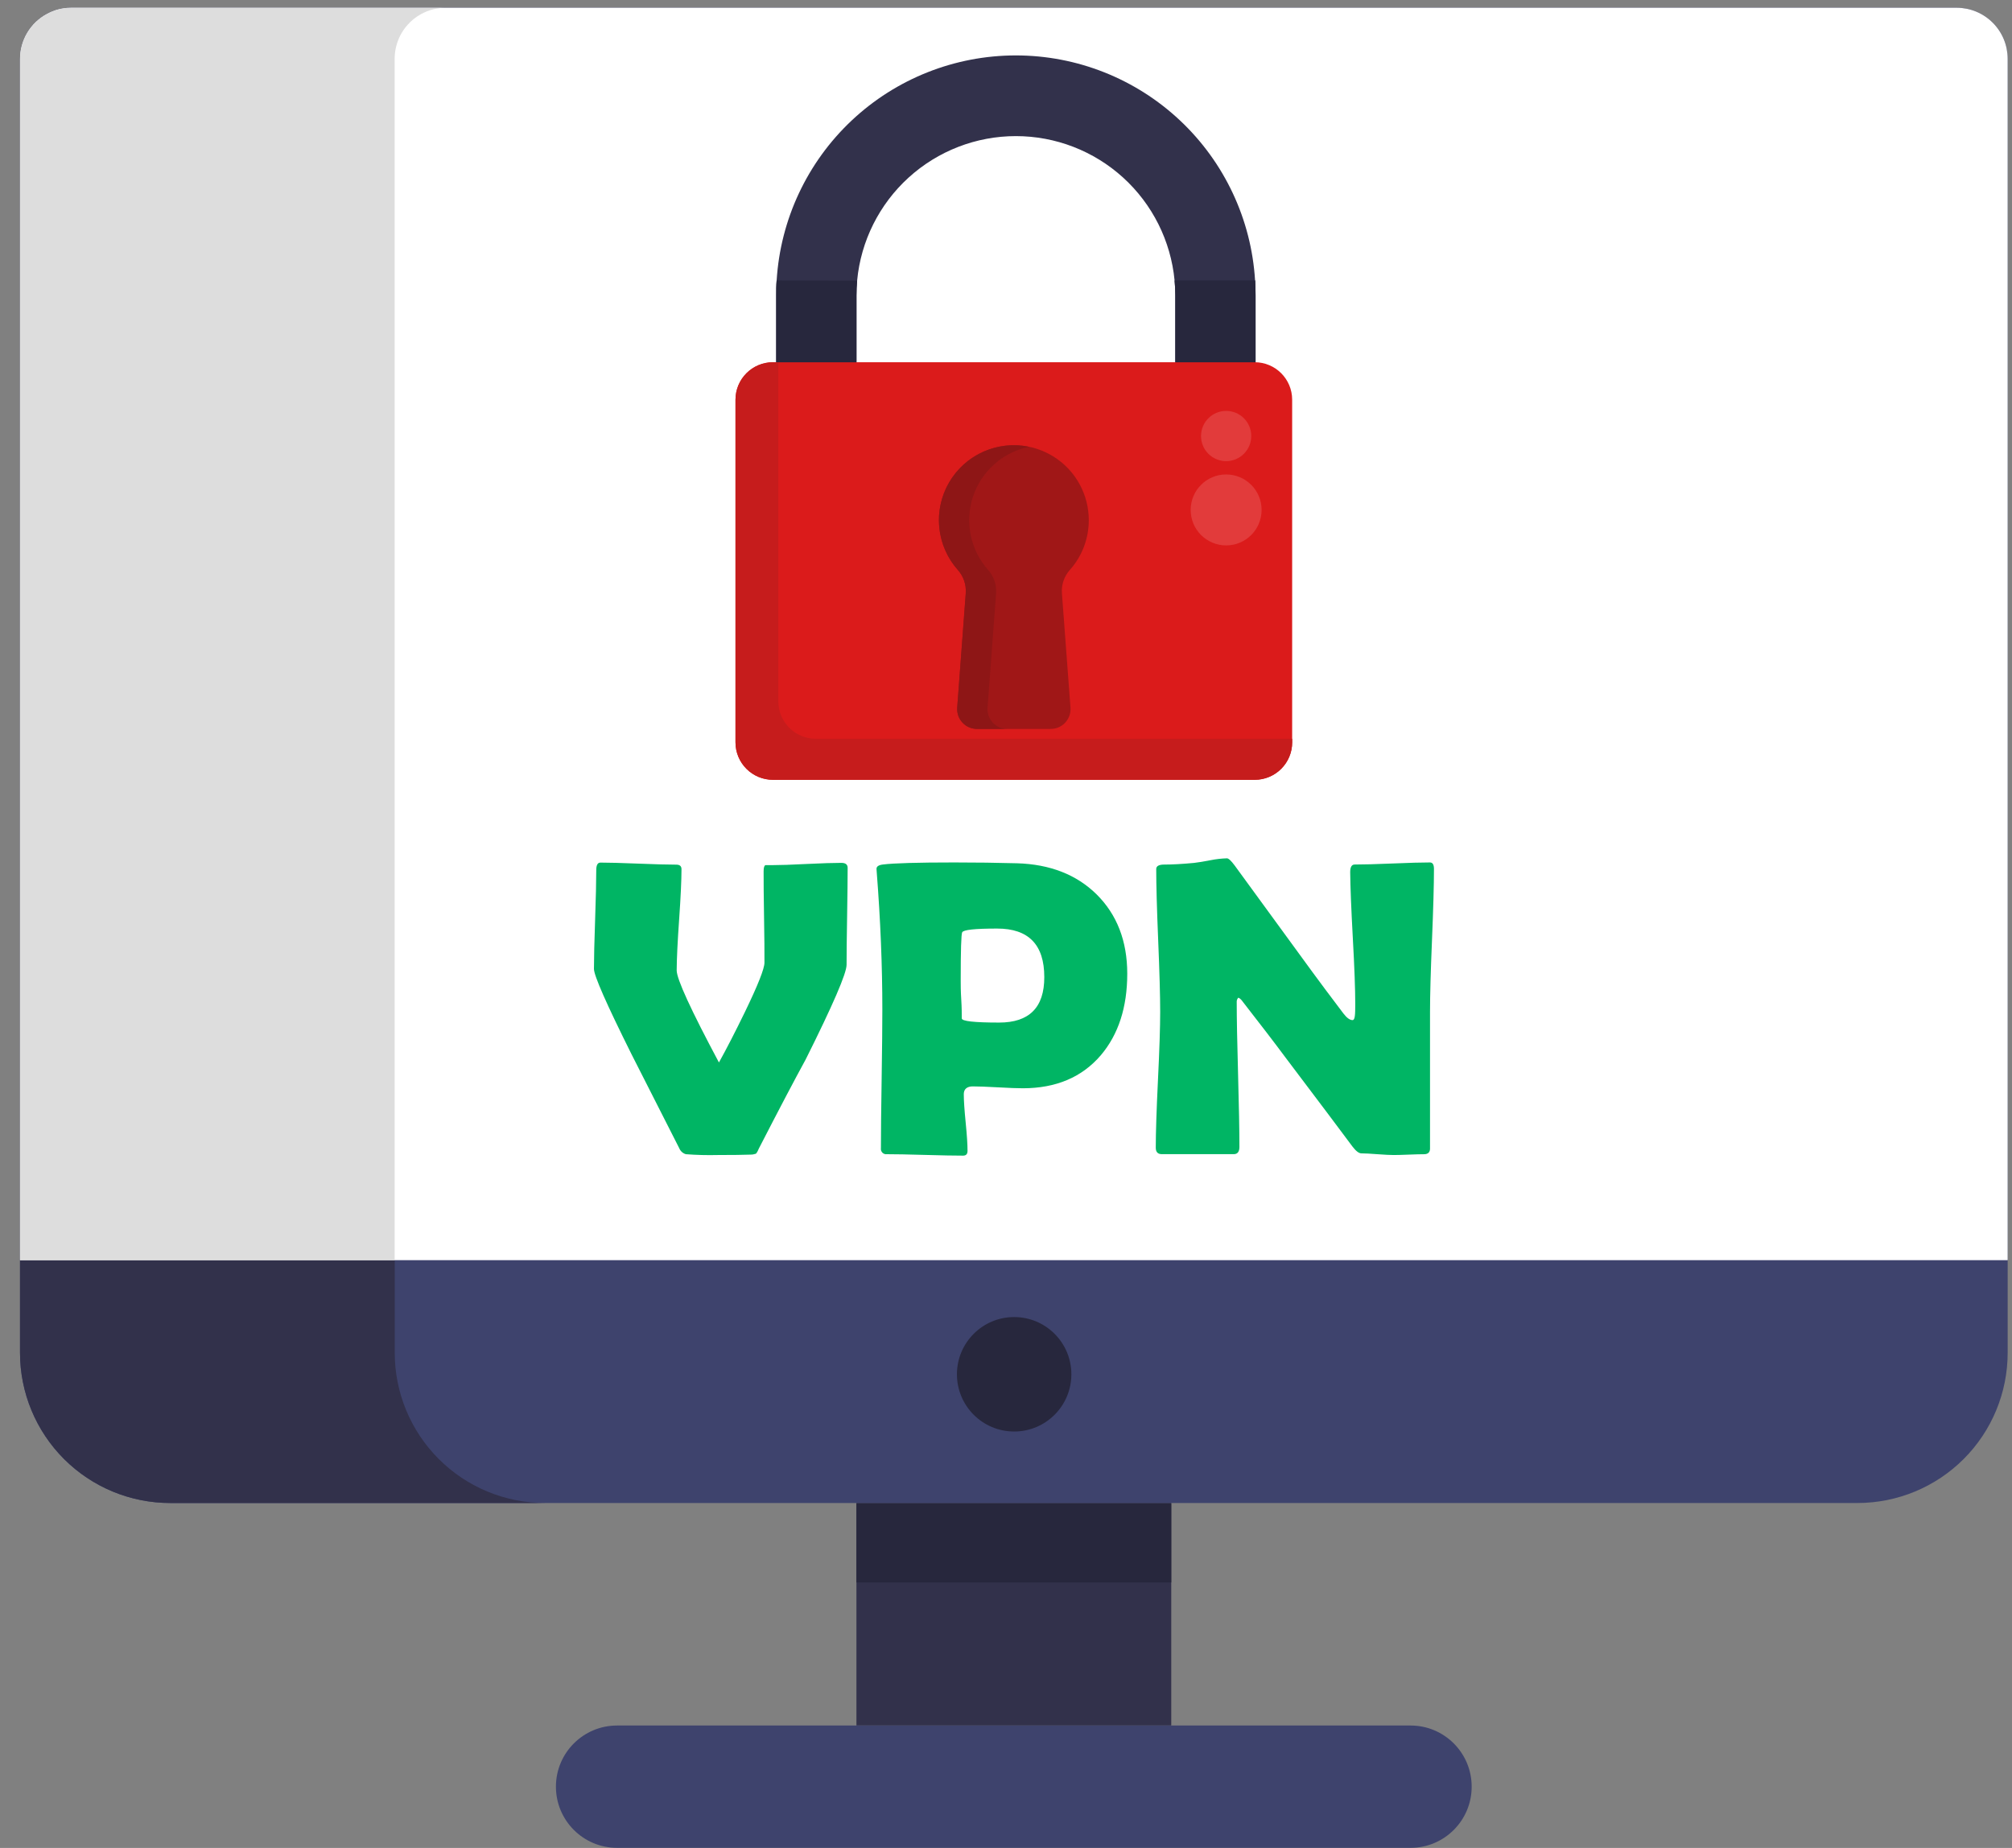 <svg width="98" height="90" viewBox="0 0 98 90" fill="none" xmlns="http://www.w3.org/2000/svg">
<rect x="0" y="0" width="98" height="90" fill="#808080" stroke="none"/>
<path d="M57.049 73.201H41.715V84.038H57.049V73.201Z" fill="#32314B"/>
<path d="M57.049 73.201H41.715V77.07H57.049V73.201Z" fill="#27273D"/>
<path d="M97.789 2.863V65.884C97.789 67.824 97.019 69.686 95.646 71.058C94.274 72.43 92.413 73.201 90.472 73.201H8.292C6.351 73.201 4.49 72.43 3.118 71.058C1.746 69.686 0.975 67.824 0.975 65.884V2.863C0.975 2.414 1.098 1.975 1.329 1.59C1.559 1.205 1.89 0.89 2.285 0.679C2.357 0.639 2.427 0.607 2.504 0.572C2.58 0.541 2.654 0.515 2.722 0.489C2.961 0.415 3.21 0.377 3.46 0.377H95.312C95.97 0.38 96.6 0.642 97.064 1.108C97.529 1.574 97.789 2.205 97.789 2.863Z" fill="#3E436D"/>
<path d="M26.54 73.201H8.292C6.351 73.201 4.49 72.43 3.118 71.058C1.746 69.686 0.975 67.824 0.975 65.884V2.863C0.975 2.414 1.098 1.975 1.329 1.59C1.559 1.205 1.89 0.89 2.285 0.679C2.357 0.639 2.427 0.607 2.504 0.572C2.58 0.541 2.654 0.515 2.722 0.489C2.961 0.415 3.21 0.377 3.46 0.377H21.709C21.05 0.378 20.419 0.64 19.954 1.105C19.488 1.571 19.227 2.202 19.227 2.861V65.884C19.227 67.824 19.997 69.684 21.369 71.056C22.74 72.429 24.6 73.2 26.54 73.201Z" fill="#32314B"/>
<path d="M68.705 84.038H30.055C28.411 84.038 27.078 85.371 27.078 87.015V87.017C27.078 88.662 28.411 89.995 30.055 89.995H68.705C70.349 89.995 71.682 88.662 71.682 87.017V87.015C71.682 85.371 70.349 84.038 68.705 84.038Z" fill="#3E436D"/>
<path d="M49.397 69.719C50.936 69.719 52.184 68.472 52.184 66.932C52.184 65.393 50.936 64.145 49.397 64.145C47.858 64.145 46.61 65.393 46.61 66.932C46.61 68.472 47.858 69.719 49.397 69.719Z" fill="#27273D"/>
<path d="M97.789 2.863V61.375H0.975V2.863C0.975 2.414 1.098 1.975 1.329 1.59C1.559 1.205 1.89 0.89 2.285 0.679C2.357 0.639 2.427 0.607 2.504 0.572C2.58 0.541 2.654 0.515 2.722 0.489C2.961 0.415 3.21 0.377 3.46 0.377H95.312C95.97 0.38 96.6 0.642 97.064 1.108C97.529 1.574 97.789 2.205 97.789 2.863Z" fill="white"/>
<path d="M21.704 0.379C21.046 0.38 20.415 0.642 19.949 1.108C19.484 1.573 19.223 2.205 19.223 2.863V61.375H0.975V2.863C0.975 2.414 1.098 1.975 1.329 1.59C1.559 1.205 1.89 0.89 2.285 0.679C2.357 0.639 2.427 0.607 2.504 0.572C2.58 0.541 2.654 0.515 2.722 0.489C2.961 0.415 3.21 0.377 3.46 0.377L21.704 0.379Z" fill="#DDDDDD"/>
<path d="M61.156 14.388V17.642C61.156 17.899 61.105 18.153 61.007 18.39C60.909 18.628 60.765 18.843 60.583 19.025C60.402 19.206 60.186 19.35 59.949 19.449C59.712 19.547 59.458 19.597 59.201 19.597C58.944 19.597 58.69 19.547 58.453 19.449C58.216 19.35 58 19.206 57.819 19.025C57.637 18.843 57.493 18.628 57.395 18.39C57.297 18.153 57.246 17.899 57.246 17.642V14.388C57.246 14.141 57.233 13.898 57.211 13.658C57.028 11.735 56.134 9.949 54.705 8.649C53.275 7.349 51.413 6.629 49.48 6.629C47.548 6.629 45.686 7.349 44.256 8.649C42.827 9.949 41.933 11.735 41.75 13.658C41.728 13.898 41.717 14.141 41.717 14.388V17.642C41.717 18.161 41.511 18.658 41.145 19.025C40.778 19.391 40.281 19.597 39.762 19.597C39.244 19.597 38.747 19.391 38.38 19.025C38.013 18.658 37.807 18.161 37.807 17.642V14.388C37.807 14.141 37.807 13.898 37.829 13.658C38.011 10.691 39.318 7.906 41.483 5.869C43.648 3.833 46.508 2.699 49.48 2.699C52.453 2.699 55.313 3.833 57.478 5.869C59.644 7.906 60.95 10.691 61.132 13.658C61.149 13.907 61.156 14.15 61.156 14.388Z" fill="#32314B"/>
<path d="M61.114 17.642H37.648C36.64 17.642 35.824 18.459 35.824 19.466V36.155C35.824 37.162 36.64 37.979 37.648 37.979H61.114C62.121 37.979 62.938 37.162 62.938 36.155V19.466C62.938 18.459 62.121 17.642 61.114 17.642Z" fill="#DB1B1B"/>
<path d="M62.94 35.98V36.155C62.94 36.639 62.747 37.103 62.405 37.445C62.062 37.787 61.598 37.979 61.114 37.979H37.65C37.166 37.979 36.702 37.787 36.359 37.445C36.017 37.103 35.824 36.639 35.824 36.155V19.468C35.824 18.984 36.016 18.52 36.359 18.177C36.701 17.835 37.166 17.642 37.65 17.642H37.91V34.156C37.91 34.396 37.957 34.633 38.049 34.855C38.141 35.076 38.275 35.277 38.445 35.447C38.614 35.616 38.816 35.75 39.037 35.842C39.259 35.933 39.496 35.98 39.736 35.98H62.94Z" fill="#C61C1C"/>
<path d="M53.032 25.333C53.032 24.742 52.889 24.16 52.614 23.636C52.339 23.113 51.941 22.664 51.455 22.328C50.968 21.993 50.407 21.78 49.82 21.709C49.233 21.639 48.638 21.711 48.085 21.921C47.533 22.131 47.039 22.473 46.648 22.915C46.256 23.358 45.978 23.89 45.837 24.464C45.696 25.038 45.697 25.638 45.84 26.212C45.982 26.785 46.261 27.316 46.654 27.758C46.791 27.912 46.896 28.092 46.963 28.288C47.029 28.483 47.056 28.69 47.041 28.896L46.623 34.466C46.614 34.598 46.632 34.731 46.675 34.856C46.719 34.981 46.789 35.096 46.879 35.193C46.969 35.29 47.078 35.367 47.2 35.421C47.321 35.474 47.452 35.501 47.584 35.501H51.18C51.312 35.501 51.444 35.474 51.565 35.421C51.686 35.367 51.796 35.29 51.886 35.193C51.976 35.096 52.045 34.981 52.089 34.856C52.133 34.731 52.151 34.598 52.141 34.466L51.724 28.896C51.708 28.691 51.734 28.484 51.8 28.289C51.866 28.094 51.971 27.914 52.108 27.76C52.705 27.093 53.034 26.228 53.032 25.333Z" fill="#A01717"/>
<path d="M49.061 35.502H47.584C47.452 35.501 47.321 35.474 47.199 35.421C47.078 35.368 46.969 35.29 46.879 35.193C46.788 35.096 46.719 34.981 46.675 34.856C46.631 34.731 46.614 34.598 46.623 34.466L47.038 28.896C47.054 28.69 47.029 28.483 46.962 28.288C46.896 28.092 46.791 27.912 46.654 27.758C46.144 27.185 45.829 26.465 45.751 25.702C45.674 24.939 45.839 24.171 46.223 23.507C46.607 22.843 47.19 22.317 47.89 22.003C48.59 21.689 49.371 21.604 50.123 21.76C49.495 21.889 48.912 22.18 48.433 22.606C47.954 23.031 47.596 23.576 47.394 24.183C47.192 24.791 47.154 25.442 47.283 26.07C47.412 26.697 47.705 27.279 48.13 27.758C48.268 27.912 48.373 28.092 48.439 28.288C48.505 28.483 48.532 28.69 48.517 28.896L48.102 34.466C48.092 34.598 48.109 34.731 48.153 34.856C48.197 34.981 48.266 35.096 48.356 35.193C48.446 35.29 48.555 35.368 48.676 35.421C48.797 35.474 48.928 35.501 49.061 35.502Z" fill="#8E1616"/>
<path d="M59.723 26.563C60.677 26.563 61.45 25.79 61.45 24.835C61.45 23.881 60.677 23.107 59.723 23.107C58.768 23.107 57.995 23.881 57.995 24.835C57.995 25.79 58.768 26.563 59.723 26.563Z" fill="#E23B3B"/>
<path d="M59.723 22.459C60.398 22.459 60.946 21.911 60.946 21.235C60.946 20.56 60.398 20.012 59.723 20.012C59.047 20.012 58.499 20.56 58.499 21.235C58.499 21.911 59.047 22.459 59.723 22.459Z" fill="#E23B3B"/>
<path d="M41.75 13.667C41.728 13.907 41.717 14.149 41.717 14.396V17.642H37.805V14.387C37.805 14.141 37.805 13.898 37.827 13.658L41.75 13.667Z" fill="#27273D"/>
<path d="M61.156 14.387V17.642H57.246V14.387C57.246 14.141 57.233 13.898 57.211 13.658H61.142C61.149 13.907 61.156 14.149 61.156 14.387Z" fill="#27273D"/>
<path d="M34.965 56.253C34.445 56.266 33.925 56.253 33.406 56.213C33.333 56.192 33.267 56.154 33.211 56.103C33.155 56.052 33.111 55.989 33.083 55.919C32.314 54.401 31.541 52.879 30.763 51.351C29.541 48.9 28.93 47.513 28.93 47.19C28.93 46.657 28.95 45.853 28.987 44.787C29.024 43.721 29.042 42.915 29.042 42.384C29.042 42.135 29.109 42.011 29.245 42.011C29.649 42.011 30.265 42.028 31.088 42.061C31.912 42.094 32.53 42.111 32.941 42.111C33.109 42.111 33.194 42.183 33.194 42.33C33.194 42.876 33.155 43.698 33.078 44.796C33.001 45.894 32.962 46.716 32.96 47.262C32.96 47.68 33.646 49.175 35.018 51.746C35.389 51.078 35.811 50.258 36.283 49.287C36.918 47.976 37.235 47.175 37.235 46.884C37.235 46.392 37.235 45.65 37.215 44.663C37.196 43.675 37.194 42.932 37.194 42.439C37.194 42.255 37.224 42.155 37.285 42.135H37.609C37.98 42.135 38.544 42.116 39.295 42.078C40.046 42.041 40.605 42.024 40.981 42.024C41.184 42.024 41.287 42.105 41.287 42.266C41.287 42.786 41.278 43.571 41.261 44.621C41.243 45.671 41.235 46.459 41.235 46.987C41.235 47.405 40.57 48.944 39.24 51.604C38.715 52.563 37.955 54.007 36.962 55.938C36.929 56.028 36.883 56.112 36.824 56.187C36.742 56.217 36.655 56.233 36.567 56.233C36.214 56.246 35.681 56.253 34.965 56.253Z" fill="#00B564"/>
<path d="M54.906 47.421C54.906 49.055 54.477 50.379 53.62 51.392C52.702 52.464 51.437 53.001 49.823 53.002C49.552 53.002 49.146 52.987 48.602 52.956C48.058 52.926 47.652 52.911 47.381 52.911C47.11 52.911 46.944 53.035 46.944 53.286C46.944 53.596 46.975 54.059 47.036 54.673C47.097 55.288 47.127 55.747 47.126 56.052C47.126 56.207 47.056 56.283 46.907 56.283C46.494 56.283 45.878 56.272 45.055 56.248C44.231 56.224 43.613 56.213 43.2 56.213C43.16 56.219 43.12 56.215 43.081 56.202C43.043 56.189 43.009 56.168 42.98 56.139C42.952 56.11 42.931 56.076 42.918 56.037C42.905 55.999 42.902 55.958 42.908 55.919C42.908 55.17 42.919 54.044 42.943 52.541C42.966 51.039 42.977 49.913 42.977 49.164C42.977 47.044 42.886 44.816 42.704 42.48L42.694 42.338C42.68 42.209 42.781 42.133 42.997 42.105C43.524 42.038 44.686 42.004 46.481 42.004C47.543 42.004 48.562 42.017 49.539 42.044C51.141 42.092 52.431 42.595 53.408 43.553C54.405 44.54 54.905 45.83 54.906 47.421ZM50.865 47.585C50.865 46.01 50.099 45.222 48.567 45.224C47.475 45.224 46.92 45.285 46.866 45.407C46.818 45.495 46.794 46.275 46.794 47.747C46.794 47.965 46.794 48.264 46.82 48.673C46.846 49.081 46.846 49.389 46.846 49.599C46.846 49.735 47.453 49.802 48.668 49.802C50.134 49.802 50.867 49.065 50.865 47.59V47.585Z" fill="#00B564"/>
<path d="M69.845 42.319C69.845 43.088 69.813 44.244 69.749 45.788C69.685 47.331 69.653 48.49 69.653 49.265V55.941C69.653 56.122 69.554 56.214 69.358 56.214C69.196 56.214 68.951 56.22 68.624 56.233C68.296 56.246 68.052 56.253 67.89 56.253C67.715 56.253 67.453 56.24 67.099 56.214C66.745 56.187 66.485 56.172 66.311 56.172C66.188 56.172 66.044 56.061 65.874 55.838C65.389 55.183 64.297 53.731 62.597 51.482C62.133 50.855 61.424 49.93 60.472 48.708C60.431 48.657 60.378 48.616 60.319 48.588C60.29 48.616 60.268 48.651 60.254 48.688C60.24 48.726 60.235 48.766 60.238 48.806C60.238 49.591 60.26 50.767 60.304 52.332C60.347 53.898 60.369 55.072 60.369 55.855C60.369 56.093 60.278 56.211 60.096 56.211H56.59C56.394 56.211 56.295 56.107 56.295 55.897C56.295 55.169 56.331 54.069 56.402 52.596C56.474 51.124 56.51 50.02 56.51 49.283C56.51 48.507 56.477 47.346 56.413 45.801C56.349 44.256 56.317 43.097 56.317 42.325C56.317 42.18 56.448 42.107 56.71 42.107C57.104 42.107 57.587 42.08 58.161 42.026C58.295 42.013 58.561 41.969 58.96 41.895C59.224 41.842 59.491 41.811 59.76 41.803C59.841 41.803 59.965 41.919 60.136 42.149L63.912 47.323C64.251 47.788 64.761 48.469 65.441 49.368C65.609 49.586 65.756 49.682 65.878 49.682C66.001 49.682 66.011 49.42 66.011 48.894C66.011 48.185 65.972 47.117 65.893 45.692C65.815 44.266 65.772 43.196 65.765 42.481C65.765 42.229 65.837 42.105 65.983 42.105C66.387 42.105 66.999 42.09 67.816 42.055C68.633 42.02 69.242 42.004 69.648 42.004C69.782 42.004 69.845 42.109 69.845 42.319Z" fill="#00B564"/>
</svg>
